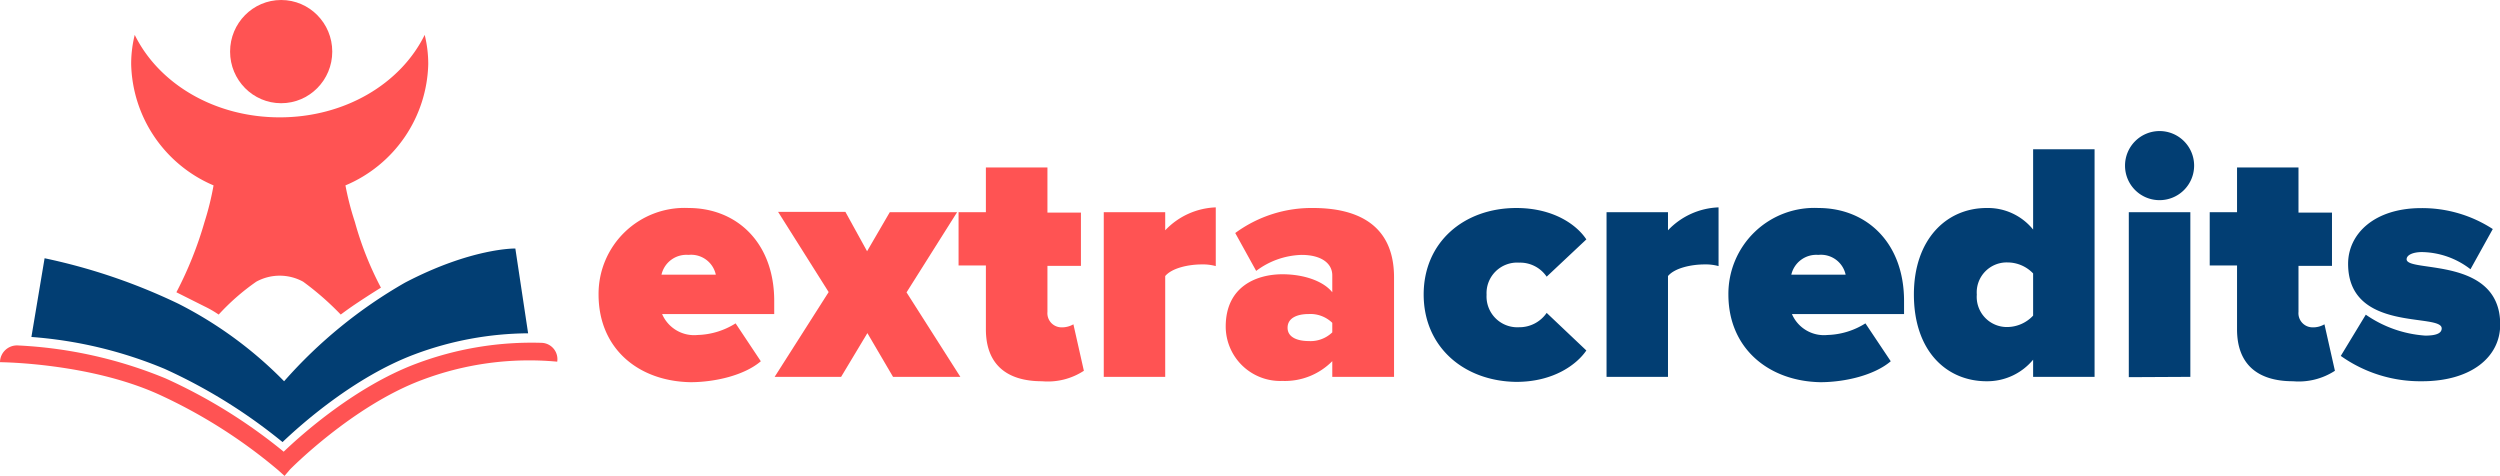 <svg xmlns="http://www.w3.org/2000/svg" width="238.82" height="45.46" viewBox="0 0 238.82 45.46"><defs><style>.cls-1{fill:#ff5353;}.cls-2{fill:#023e73;}</style></defs><g id="Layer_2" data-name="Layer 2"><g id="Layer_1-2" data-name="Layer 1"><path class="cls-1" d="M27.18,45.46l-.6-.54a49.66,49.66,0,0,0-11.45-7.26C8.48,34.66.08,34.6,0,34.6H0A1.62,1.62,0,0,1,1.72,33a42.2,42.2,0,0,1,14.1,3.15,50.87,50.87,0,0,1,11.28,7c1.68-1.61,6.82-6.21,12.64-8.4a31.27,31.27,0,0,1,12-2,1.56,1.56,0,0,1,1.49,1.8h0a29,29,0,0,0-12.93,1.75c-6.62,2.48-12.53,8.48-12.59,8.54Z"/><path class="cls-2" d="M15.71,35.23a51.12,51.12,0,0,1,11.28,7c1.68-1.6,6.81-6.21,12.64-8.39a31.46,31.46,0,0,1,10.82-2l-1.22-8.1S45.08,23.66,38.69,27a45.41,45.41,0,0,0-11.55,9.42,38.57,38.57,0,0,0-10.09-7.4A56.22,56.22,0,0,0,4.26,24.67L3,32.19A40.8,40.8,0,0,1,15.71,35.23Z"/><ellipse class="cls-1" cx="26.86" cy="4.93" rx="4.88" ry="4.93"/><path class="cls-1" d="M40.91,6.11a11.63,11.63,0,0,0-.34-2.78C38.28,8,32.94,11.21,26.72,11.21S15.16,8,12.87,3.33a11.63,11.63,0,0,0-.34,2.78,12.91,12.91,0,0,0,7.87,11.6,27,27,0,0,1-.86,3.49,35.84,35.84,0,0,1-2.69,6.72l2.69,1.35a10.27,10.27,0,0,1,1.35.78,21.57,21.57,0,0,1,3.59-3.14,4.65,4.65,0,0,1,4.48,0,27.4,27.4,0,0,1,3.59,3.14s.82-.62,1.66-1.17c1.09-.73,2.18-1.4,2.18-1.4A31.13,31.13,0,0,1,33.9,21.2,27,27,0,0,1,33,17.71,12.91,12.91,0,0,0,40.91,6.11Z"/><path class="cls-1" d="M57.18,28.13a8.21,8.21,0,0,1,8.59-8.26c4.63,0,8.19,3.33,8.19,8.88V30H63.25a3.33,3.33,0,0,0,3.4,2,7.16,7.16,0,0,0,3.62-1.11l2.41,3.62c-1.56,1.34-4.37,2-6.72,2C61,36.42,57.18,33.32,57.18,28.13Zm8.59-3.78a2.44,2.44,0,0,0-2.58,1.89h5.19A2.41,2.41,0,0,0,65.77,24.35Z"/><path class="cls-1" d="M85.31,36l-2.45-4.18L80.35,36H74l5.16-8.1-4.83-7.66h6.43L82.83,24,85,20.27h6.43l-4.83,7.66L91.74,36Z"/><path class="cls-1" d="M94.18,31.46v-6.1H91.57V20.27h2.61V16h5.88v4.31h3.2v5.09h-3.2v4.4a1.35,1.35,0,0,0,1.3,1.47,2.19,2.19,0,0,0,1.18-.29l1,4.44a6.3,6.3,0,0,1-4,1C96.11,36.42,94.18,34.76,94.18,31.46Z"/><path class="cls-1" d="M105.44,36V20.27h5.87V22a7,7,0,0,1,4.83-2.19v5.61a4.56,4.56,0,0,0-1.34-.16c-1.24,0-2.83.33-3.49,1.11V36Z"/><path class="cls-1" d="M127.27,36v-1.5a6.36,6.36,0,0,1-4.77,1.89,5.21,5.21,0,0,1-5.41-5.19c0-3.92,3.06-5,5.41-5,2.06,0,3.92.65,4.77,1.72V26.3c0-1.11-1-1.95-2.94-1.95A7.53,7.53,0,0,0,120,25.88l-2-3.62a12.3,12.3,0,0,1,7.44-2.39c3.91,0,7.73,1.37,7.73,6.63V36Zm0-4.28v-.88A3,3,0,0,0,125,30c-1,0-2,.33-2,1.31s1.07,1.27,2,1.27A3,3,0,0,0,127.27,31.75Z"/><path class="cls-2" d="M136,28.13c0-5,3.85-8.26,8.85-8.26,3.59,0,5.8,1.64,6.69,3l-3.79,3.56a3.07,3.07,0,0,0-2.64-1.34,2.92,2.92,0,0,0-3.1,3.07,2.94,2.94,0,0,0,3.1,3.1,3.16,3.16,0,0,0,2.64-1.37l3.79,3.59c-.89,1.31-3.1,3-6.69,3C139.86,36.42,136,33.16,136,28.13Z"/><path class="cls-2" d="M153.47,36V20.27h5.87V22a7,7,0,0,1,4.83-2.19v5.61a4.56,4.56,0,0,0-1.34-.16c-1.24,0-2.84.33-3.49,1.11V36Z"/><path class="cls-2" d="M165.11,28.13a8.21,8.21,0,0,1,8.59-8.26c4.63,0,8.19,3.33,8.19,8.88V30H171.18a3.33,3.33,0,0,0,3.4,2,7.16,7.16,0,0,0,3.62-1.11l2.42,3.62c-1.57,1.34-4.38,2-6.73,2C169,36.42,165.11,33.32,165.11,28.13Zm8.59-3.78a2.45,2.45,0,0,0-2.58,1.89h5.19A2.41,2.41,0,0,0,173.7,24.35Z"/><path class="cls-2" d="M194.22,36V34.36a5.69,5.69,0,0,1-4.44,2.06c-3.82,0-6.95-2.87-6.95-8.29,0-5.22,3.07-8.26,6.95-8.26a5.55,5.55,0,0,1,4.44,2.06V14.26h5.87V36Zm0-5.88v-4a3.39,3.39,0,0,0-2.45-1.05,2.86,2.86,0,0,0-2.93,3.07,2.88,2.88,0,0,0,2.93,3.1A3.42,3.42,0,0,0,194.22,30.15Z"/><path class="cls-2" d="M203,15.83a3.3,3.3,0,1,1,3.3,3.29A3.29,3.29,0,0,1,203,15.83Zm.36,20.2V20.27h5.88V36Z"/><path class="cls-2" d="M213.7,31.46v-6.1h-2.61V20.27h2.61V16h5.87v4.31h3.2v5.09h-3.2v4.4a1.35,1.35,0,0,0,1.31,1.47,2.14,2.14,0,0,0,1.17-.29l1,4.44a6.34,6.34,0,0,1-4,1C215.62,36.42,213.7,34.76,213.7,31.46Z"/><path class="cls-2" d="M223.61,34,226,30.06a11.3,11.3,0,0,0,5.68,2c1.21,0,1.57-.3,1.57-.69,0-1.5-8.94.43-8.94-6.17,0-2.84,2.48-5.32,7-5.32a12.37,12.37,0,0,1,6.82,2L236,25.72a7.76,7.76,0,0,0-4.63-1.64c-.85,0-1.47.27-1.47.69,0,1.3,8.94-.33,8.94,6.23,0,3.13-2.8,5.42-7.47,5.42A13.11,13.11,0,0,1,223.61,34Z"/></g></g></svg>